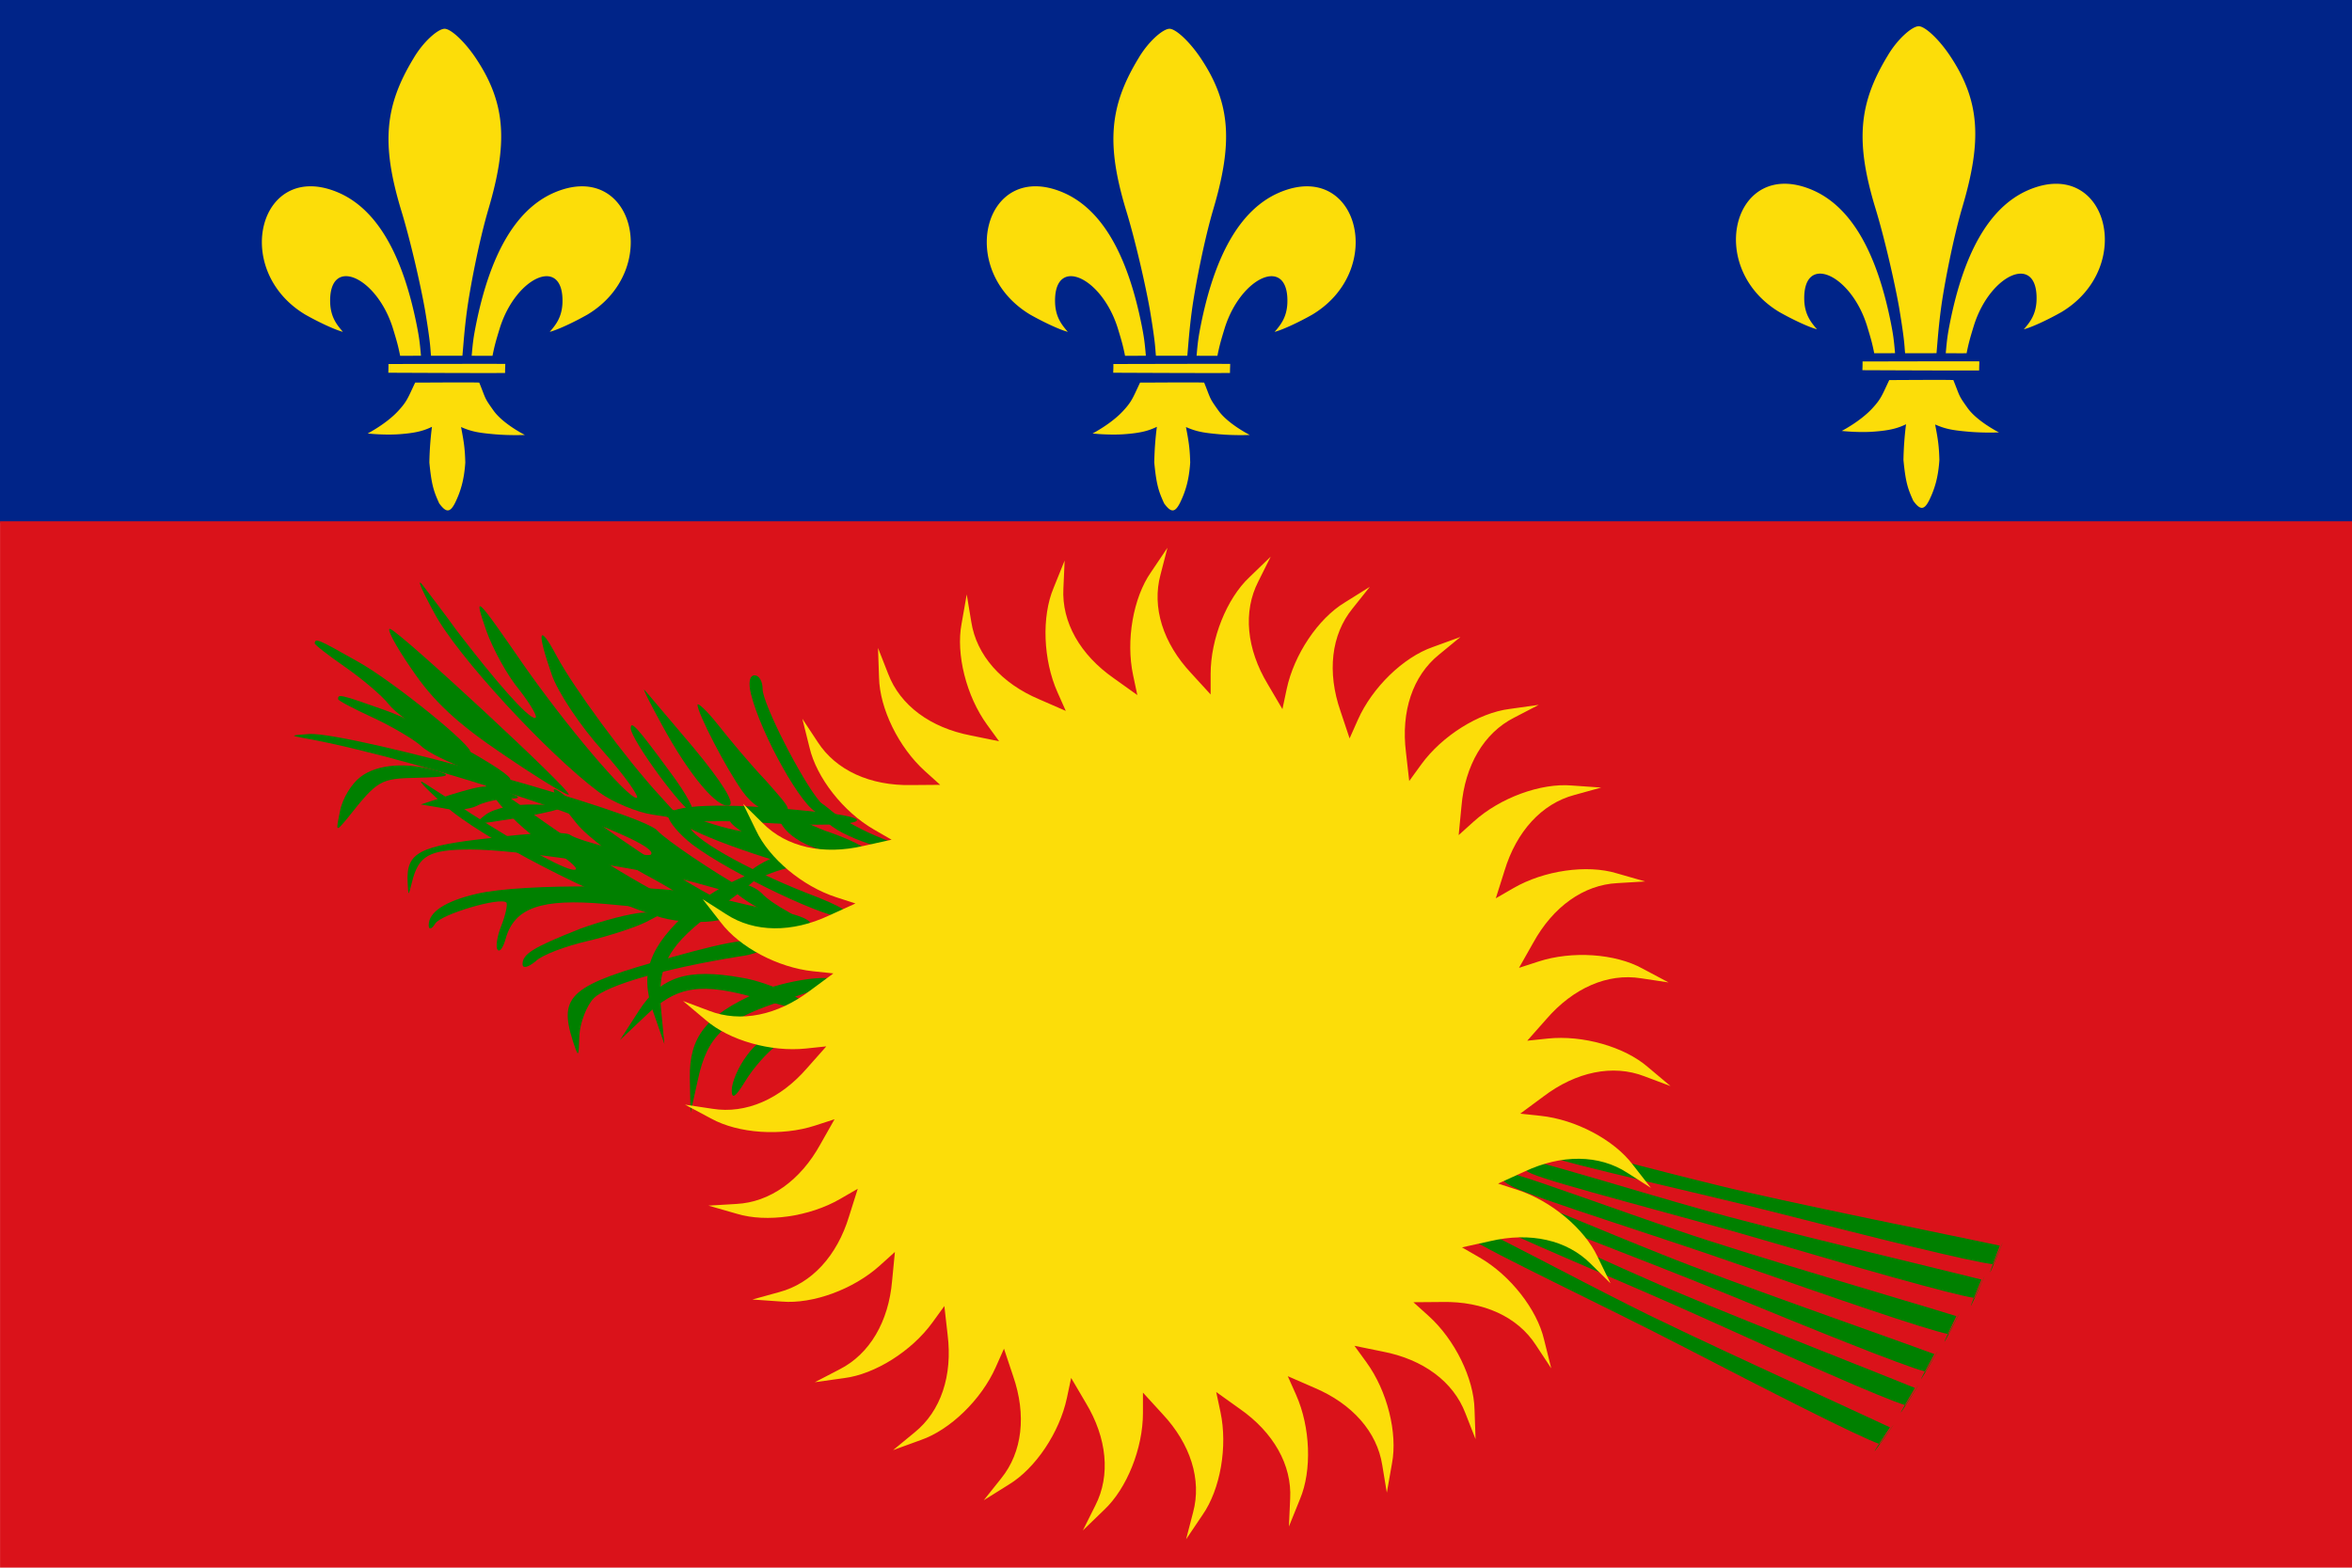 <svg xmlns="http://www.w3.org/2000/svg" width="600" height="400" version="1.0"><path d="M.41.402v144h648v-144H.41z" style="fill:#002488;fill-opacity:1;stroke:none" transform="matrix(.926 0 0 .927 -.38 -.373)"/><path style="fill:green;fill-opacity:1;stroke:none" d="M410.905 328.281c0 1 3.4 3.2 7.6 5 7 3 15.4 6 77.4 28.2 26.6 9.6 37 12.4 37 9.8 0-1-24-9.8-53.4-19.4-29.6-9.8-57-19.4-61-21.6-4.2-2-7.6-2.8-7.6-2zM439.106 345.624c1.2 2 74.6 32 87 35.6 4.6 1.4 6.6-2.4 2-4-1.4-.4-15.2-5.4-30.6-11-23.6-8.6-35.4-13-56.8-21.6-1.8-.6-2.4-.2-1.6 1z" transform="matrix(.926 0 0 .927 -.38 -.373)"/><path d="M.424 143.887v288h648v-288h-648z" style="fill:#da121a;fill-opacity:1;stroke:none" transform="matrix(.926 0 0 .927 -.38 -.373)"/><path style="fill:green;fill-opacity:1;stroke:none" d="M214.985 225.884c2.254 5.502 10.25 9.264 20.98 10.19 7.262.515 3.93-2.613-6.218-6.307-4.767-1.522-10.32-4.395-12.677-6.104-4.151-3.214-4.151-3.214-2.085 2.22z" transform="matrix(.926 0 0 .927 -.38 -.373)"/><g style="fill:#fcdd09;fill-opacity:1;stroke:none"><path style="fill:#fcdd09;fill-opacity:1;stroke:none" d="M56.993 8.06c-3.956 6.517-4.428 11.729-1.728 20.729 1.3 4.2 2.728 10.472 3.328 13.872.8 4.8.717 5.256.829 6.3 1 0 3.272.003 4.323-.003.151-1.662.273-3.58.628-6.217.414-3.076 1.64-9.508 2.96-13.975 2.637-8.928 2.46-14.405-1.64-20.605-1.5-2.3-3.5-4.2-4.4-4.2-.9 0-2.936 1.756-4.3 4.1zM76.421 26.497c-5.6 2.4-8.968 9.044-10.808 18.2-.34 1.719-.422 2.326-.593 4.264 1.212.005 1.689.013 2.87.006.26-1.304.445-1.992 1.015-3.842 2.26-7.156 8.916-10.028 8.616-3.328-.1 1.85-.88 2.883-1.75 3.874 1.075-.267 3.356-1.332 5.206-2.382 10.3-6.2 6.244-21.392-4.556-16.792zM53.538 51.296c4.52.02 12.33.056 16.083.036.004-.964.018-.472.027-1.25-2.762-.024-13.338.014-16.088.014.006.504-.007.748-.022 1.2zM54.868 56.588c-1.63 1.756-4.175 3.07-4.175 3.07s2.252.252 4.351.1c2.1-.154 3.265-.416 4.506-1.019a44.567 44.567 0 0 0-.357 4.918c.306 3.22.651 4.044 1.35 5.61.947 1.308 1.498 1.315 2.194-.065.753-1.546 1.248-3.135 1.405-5.56-.054-1.817-.156-2.65-.586-4.872 1.452.629 2.37.792 4.537.987 2.218.2 4.257.102 4.257.102s-2.996-1.504-4.315-3.347c-1.301-1.82-1.024-1.511-1.97-3.856-1.15-.054-6.98 0-8.83 0-1.014 2.137-1.116 2.583-2.367 3.932zM46.635 26.493c5.6 2.4 8.968 9.044 10.808 18.2.34 1.72.422 2.327.593 4.264-1.212.005-1.689.014-2.87.006-.259-1.303-.445-1.991-1.015-3.842-2.26-7.156-8.916-10.028-8.616-3.328.1 1.85.88 2.883 1.75 3.875-1.075-.268-3.356-1.333-5.206-2.383-10.3-6.2-6.244-21.392 4.556-16.792z" transform="matrix(1.852 0 0 1.854 -.093 0)"/></g><g style="fill:#fcdd09;fill-opacity:1;stroke:none"><path style="fill:#fcdd09;fill-opacity:1;stroke:none" d="M56.993 8.06c-3.956 6.517-4.428 11.729-1.728 20.729 1.3 4.2 2.728 10.472 3.328 13.872.8 4.8.717 5.256.829 6.3 1 0 3.272.003 4.323-.003.151-1.662.273-3.58.628-6.217.414-3.076 1.64-9.508 2.96-13.975 2.637-8.928 2.46-14.405-1.64-20.605-1.5-2.3-3.5-4.2-4.4-4.2-.9 0-2.936 1.756-4.3 4.1zM76.421 26.497c-5.6 2.4-8.968 9.044-10.808 18.2-.34 1.719-.422 2.326-.593 4.264 1.212.005 1.689.013 2.87.006.26-1.304.445-1.992 1.015-3.842 2.26-7.156 8.916-10.028 8.616-3.328-.1 1.85-.88 2.883-1.75 3.874 1.075-.267 3.356-1.332 5.206-2.382 10.3-6.2 6.244-21.392-4.556-16.792zM53.538 51.296c4.52.02 12.33.056 16.083.036.004-.964.018-.472.027-1.25-2.762-.024-13.338.014-16.088.014.006.504-.007.748-.022 1.2zM54.868 56.588c-1.63 1.756-4.175 3.07-4.175 3.07s2.252.252 4.351.1c2.1-.154 3.265-.416 4.506-1.019a44.567 44.567 0 0 0-.357 4.918c.306 3.22.651 4.044 1.35 5.61.947 1.308 1.498 1.315 2.194-.065.753-1.546 1.248-3.135 1.405-5.56-.054-1.817-.156-2.65-.586-4.872 1.452.629 2.37.792 4.537.987 2.218.2 4.257.102 4.257.102s-2.996-1.504-4.315-3.347c-1.301-1.82-1.024-1.511-1.97-3.856-1.15-.054-6.98 0-8.83 0-1.014 2.137-1.116 2.583-2.367 3.932zM46.635 26.493c5.6 2.4 8.968 9.044 10.808 18.2.34 1.72.422 2.327.593 4.264-1.212.005-1.689.014-2.87.006-.259-1.303-.445-1.991-1.015-3.842-2.26-7.156-8.916-10.028-8.616-3.328.1 1.85.88 2.883 1.75 3.875-1.075-.268-3.356-1.333-5.206-2.383-10.3-6.2-6.244-21.392 4.556-16.792z" transform="matrix(1.852 0 0 1.854 184.832 0)"/></g><g style="fill:#fcdd09;fill-opacity:1;stroke:none"><path style="fill:#fcdd09;fill-opacity:1;stroke:none" d="M56.993 8.06c-3.956 6.517-4.428 11.729-1.728 20.729 1.3 4.2 2.728 10.472 3.328 13.872.8 4.8.717 5.256.829 6.3 1 0 3.272.003 4.323-.003.151-1.662.273-3.58.628-6.217.414-3.076 1.64-9.508 2.96-13.975 2.637-8.928 2.46-14.405-1.64-20.605-1.5-2.3-3.5-4.2-4.4-4.2-.9 0-2.936 1.756-4.3 4.1zM76.421 26.497c-5.6 2.4-8.968 9.044-10.808 18.2-.34 1.719-.422 2.326-.593 4.264 1.212.005 1.689.013 2.87.006.26-1.304.445-1.992 1.015-3.842 2.26-7.156 8.916-10.028 8.616-3.328-.1 1.85-.88 2.883-1.75 3.874 1.075-.267 3.356-1.332 5.206-2.382 10.3-6.2 6.244-21.392-4.556-16.792zM53.538 51.296c4.52.02 12.33.056 16.083.036.004-.964.018-.472.027-1.25-2.762-.024-13.338.014-16.088.014.006.504-.007.748-.022 1.2zM54.868 56.588c-1.63 1.756-4.175 3.07-4.175 3.07s2.252.252 4.351.1c2.1-.154 3.265-.416 4.506-1.019a44.567 44.567 0 0 0-.357 4.918c.306 3.22.651 4.044 1.35 5.61.947 1.308 1.498 1.315 2.194-.065.753-1.546 1.248-3.135 1.405-5.56-.054-1.817-.156-2.65-.586-4.872 1.452.629 2.37.792 4.537.987 2.218.2 4.257.102 4.257.102s-2.996-1.504-4.315-3.347c-1.301-1.82-1.024-1.511-1.97-3.856-1.15-.054-6.98 0-8.83 0-1.014 2.137-1.116 2.583-2.367 3.932zM46.635 26.493c5.6 2.4 8.968 9.044 10.808 18.2.34 1.72.422 2.327.593 4.264-1.212.005-1.689.014-2.87.006-.259-1.303-.445-1.991-1.015-3.842-2.26-7.156-8.916-10.028-8.616-3.328.1 1.85.88 2.883 1.75 3.875-1.075-.268-3.356-1.333-5.206-2.383-10.3-6.2-6.244-21.392 4.556-16.792z" transform="matrix(1.852 0 0 1.854 375.95 -.65)"/></g><path style="fill:green;fill-opacity:1;stroke:none" d="M113.906 184.71c5.8 8.6 12.4 14.8 25.2 23.4 9.4 6.4 17.6 11.4 18 11 .8-1-46-44.4-49.2-45.6-1.2-.4 1.4 4.6 6 11.2zM234.317 230.503c4.343 2.024 9.887 3.62 12.683 3.714 3.305.11 2.428-.701-3.74-3.1-4.828-1.885-10.602-5.053-13.165-7.017-4.594-3.755-4.594-3.755-4.113-.452.275 1.887 3.739 4.822 8.335 6.855z" transform="matrix(.926 0 0 .927 -.38 -.373)"/><path style="fill:green;fill-opacity:1;stroke:none" d="M207.306 191.482c2.8 11.2 14.4 31.8 18.4 32.6 3.6.6 3.6.4.6-3-5-5.8-15.8-27-15.8-31 0-2.2-1-3.8-2.2-3.8-1.4 0-1.8 2-1 5.2zM87.091 177.438c-.07.394 3.685 3.29 8.39 6.556 4.704 3.267 10.184 7.889 12.004 10.24 3.117 4.206 20.775 14.63 22.431 13.298 1.622-1.136-21.123-19.566-30.74-24.917-11.448-6.486-11.842-6.556-12.085-5.177z" transform="matrix(.926 0 0 .927 -.38 -.373)"/><path style="fill:green;fill-opacity:1;stroke:none" d="M93.535 192.825c0 .4 4.2 2.6 9.4 5s11.4 6 13.6 8c3.8 3.6 23 10.8 24.4 9.2 1.4-1.4-24.2-15.6-34.6-19.2-12.4-4.4-12.8-4.4-12.8-3zM182.735 199.882c7.6 14 15.4 23.2 18.6 22.2 1.6-.6-2-6.4-9.8-15.8-7-8.2-13-15.4-13.6-16-.6-.6 1.6 3.8 4.8 9.6zM192.563 194.425c0 2.2 7.8 17.4 12.4 23.8 2.6 3.6 5.6 5.6 9 5.6 5 0 5 0-2.6-8.6-4.4-4.6-10.2-11.6-13.2-15.4-3-3.8-5.6-6.2-5.6-5.4zM174.175 200.882c0 3 14.62 23 16.885 23 1.03 0-1.441-4.8-5.765-10.6-9.678-13.2-11.12-14.6-11.12-12.4zM160.364 255.995c-13.2 5.2-16 7-16 9.8 0 1.2 1.4 1 3.6-.8 1.8-1.8 8.4-4.2 14.4-5.6 6-1.4 13.2-3.8 16-5.2l5-2.6h-6c-3.2.2-11 2.2-17 4.4z" transform="matrix(.926 0 0 .927 -.38 -.373)"/><path style="fill:green;fill-opacity:1;stroke:none" d="M122.883 222.02c9.862 8.969 42.845 25.91 59.557 30.894 4.529 1.331 11.877 1.637 16.028.764l7.74-1.54-7.639-4.03c-12.321-6.37-32.557-19.863-39.82-26.371-7.914-7.123-7.657-4.663.394 5.177 3.145 3.963 12.443 10.796 20.594 15.065 8.22 4.457 13.963 8.54 13.024 8.881-2.444.89-25.003-11.97-42.162-24.029-18.646-13.22-19.415-13.578-12.475-5.037 3.402 4.083 9.692 9.669 14.255 12.265 4.443 2.852 7.485 5.363 6.546 5.705-1.88.684-13.57-5.703-28.83-15.473-4.256-2.92-10.05-6.558-12.562-8.198-2.769-1.759-.29.957 5.35 5.928z" transform="matrix(.926 0 0 .927 -.38 -.373)"/><path style="fill:green;fill-opacity:1;stroke:none" d="m124.335 219.224-8 2.6 6 1c3.2.8 7.4.4 9.4-.6 1.8-1 5.4-1.8 8-2 4.4 0 4.4-.2.6-1.8-5-2.2-6.2-2.2-16 .8zM134.192 224.652c-3.4 2.6-3.2 2.8 4.2 1.6 4.4-.6 10.8-1.8 14-2.6 5.2-1.4 4.8-1.6-4.2-1.8-6-.2-11.6 1-14 2.8z" transform="matrix(.926 0 0 .927 -.38 -.373)"/><path style="fill:green;fill-opacity:1;stroke:none" d="M84.506 203.624c33 6 99.2 28.2 95.2 32-1 1-19.6-3.6-22.2-5.4-1-1-10.8-.6-21.6.8-20.2 2.2-23.6 4-23.2 12.2.2 4 .2 4 1.2 0 1.8-7.4 4.8-9 16.2-9 12.4 0 46.4 5 61.4 9 20 5.6 20.6 5.6 14 2-8.6-4.8-21.6-13.6-24-16.2-4.4-5-84.2-27-95.8-26.6-5.4.4-5.6.4-1.2 1.2z" transform="matrix(.926 0 0 .927 -.38 -.373)"/><path style="fill:green;fill-opacity:1;stroke:none" d="M99.678 214.281c-2.4 1.8-5 6-5.6 9.4-1.2 5.8-1.2 5.8 2 2 8.4-10.6 9-11 19.4-11.2 8.4-.2 9.6-.6 5.6-1.8-8.4-2.6-16.8-2-21.4 1.6zM201.62 226.624c1.6 2.8 17.2 10.6 18.4 9.4.6-.6-1.2-2.2-3.6-3.6-2.6-1.4-6-3.6-7.4-5.2-3.2-3-9.2-3.6-7.4-.6zM202.824 245.625c1.6 2.8 17.2 10.6 18.4 9.4.6-.6-1.2-2.2-3.6-3.6-2.6-1.4-6-3.6-7.4-5.2-3.2-3-9.2-3.6-7.4-.6z" transform="matrix(.926 0 0 .927 -.38 -.373)"/><path style="fill:green;fill-opacity:1;stroke:none" d="M180.465 221.812c.287-.278 4.787 1.215 10.126 3.289 5.339 2.073 12.235 4.032 15.202 4.225 5.23.233 23.746 9.043 23.568 11.161-.035 1.98-28.033-6.571-37.847-11.551-11.779-5.864-12.057-6.151-11.05-7.124z" transform="matrix(.926 0 0 .927 -.38 -.373)"/><path style="fill:green;fill-opacity:1;stroke:none" d="M213.591 236.429c-3.73 1.442-7.483 4.05-8.649 5.915-1.377 2.205-.211 2.226 4.6-.19 3.774-1.888 9.222-3.436 12.212-3.69 5.596-.277 5.596-.277 2.035-2.503-2.036-1.271-6.36-1.144-10.198.468z" transform="matrix(.926 0 0 .927 -.38 -.373)"/><path style="fill:green;fill-opacity:1;stroke:none" d="M190.559 250.782c-11.399 10.223-13.92 17.35-10.268 27.94l3.156 9.069-.879-9.178c-1.359-12.596 2.037-18.326 15.837-28.277 6.486-4.632 11.641-8.83 11.518-9.21-.68-2.093-13.567 4.197-19.364 9.656zM119.992 169.024c6.2 11.8 31.4 39 45.4 49.4 3.8 2.8 10.6 5.6 14.8 6.2l7.8 1.2-5.8-6.4c-9.4-10.2-23.8-29.8-28.4-38.4-5-9.4-5.6-7-1.4 5 1.6 4.8 8 14.4 14.2 21.2 6.2 7 10.2 12.8 9.2 12.8-2.6 0-19.4-19.8-31.4-37-13-18.8-13.6-19.4-10-9 1.8 5 5.8 12.4 9.2 16.4 3.2 4.2 5.2 7.6 4.2 7.6-2 0-10.8-10-21.8-24.4-3-4.2-7.2-9.6-9-12-2-2.6-.6.8 3 7.4z" transform="matrix(.926 0 0 .927 -.38 -.373)"/><path style="fill:green;fill-opacity:1;stroke:none" d="M184.506 225.024c0 1.4 3 5 6.6 7.8 10.6 8 38.8 21.4 42.4 20 2.2-.8-1.2-3-10.8-6.6-16.8-6.6-32.2-15.4-32.2-18.4 0-1.6 6.6-1.8 23-.8 24.6 1.4 32-1.4 9.6-3.4-23.6-2.4-38.6-1.8-38.6 1.4zM131.706 246.424c-8.6 2-13.2 5-13.2 8.6 0 1.4.8 1.2 1.8-.4 1.6-2.6 18-7.4 19.6-5.8.4.4-.2 3.4-1.4 6.4-1.2 3-1.6 6-1 6.6.6.8 1.6-.8 2.2-3 2.4-8.6 9.8-11.2 27.6-9.6 9 .8 19 1.8 22.2 2 3.4.2 8 1.4 10.4 2.8 5.2 2.8 25.4 3 23.6.2-.6-1-4.4-2.4-8.6-3-4-.6-12.4-2.6-18.6-4.2-12.4-3.2-52-3.6-64.6-.6zM204.74 269.51c-15.074-2.688-22.243-.287-28.34 9.11l-5.202 8.071 6.69-6.343c9.09-8.826 15.696-9.678 32.034-4.93 7.643 2.26 14.125 3.738 14.349 3.406 1.23-1.824-11.661-8.106-19.531-9.314z" transform="matrix(.926 0 0 .927 -.38 -.373)"/><path style="fill:green;fill-opacity:1;stroke:none" d="M185.221 263.938c-27.8 7.6-31 10.4-27 23 1.6 4.8 1.6 4.6 1.8-1.6.2-3.4 2-8.2 4-10.2 3.6-3.6 19.8-8.2 39.6-11.4 4.8-.6 8-2 7.4-3-1.6-2.6-8-1.8-25.8 3.2zM208.849 273.71c-14 6.2-18.6 12.2-18.4 23.4l.2 9.6 2-9c2.6-12.4 7.6-16.8 23.8-22 7.6-2.4 13.8-4.8 13.8-5.2 0-2.2-14.2-.2-21.4 3.2z" transform="matrix(.926 0 0 .927 -.38 -.373)"/><path style="fill:green;fill-opacity:1;stroke:none" d="M206.192 290.88c-2.4 3.2-4.2 7.4-4.2 9.6 0 2.6 1 2 3.8-2.6 2.2-3.6 6-7.8 8.4-9.6 4.6-3.2 4.6-3.2.4-3.2-2.4 0-6 2.4-8.4 5.8zM422.424 323.474c6.495 2.814 40.19 11.311 64.03 18.293 23.84 6.982 51.715 15.02 57.885 15.885 8.819-19.221-7.23 16.732 1.929-5.059-11.907-3.03-58.84-14.073-77.673-19.485-16.237-4.546-39.27-11.638-45.17-12.937-5.899-1.299-5.98 1.138-1 3.303z" transform="matrix(.926 0 0 .927 -.38 -.373)"/><path style="fill:green;fill-opacity:1;stroke:none" d="M426.544 318.484c6.59 2.586 40.56 9.902 64.63 16.047 24.07 6.146 52.207 13.206 58.403 13.856 8.143-19.518-6.642 16.973 1.751-5.123-12.005-2.614-59.294-12.012-78.305-16.763-16.386-3.977-39.653-10.26-45.594-11.353-5.94-1.092-5.937 1.346-.885 3.336zM417.216 327.1c6.338 3.15 39.542 13.4 62.984 21.62 23.443 8.219 50.858 17.704 56.974 18.892 9.813-18.734-8.096 16.33 2.191-4.951-11.731-3.65-58.021-17.133-76.547-23.524-15.976-5.39-38.607-13.677-44.43-15.283-5.823-1.606-6.031.823-1.172 3.246z" transform="matrix(.926 0 0 .927 -.38 -.373)"/><path style="fill:green;fill-opacity:1;stroke:none" d="M413.171 331.195c6.165 3.478 38.787 15.45 61.767 24.886 22.98 9.436 49.862 20.343 55.907 21.85 10.78-18.196-8.94 15.883 2.447-4.83-11.524-4.26-57.045-20.147-75.21-27.498-15.673-6.219-37.839-15.68-43.57-17.587-5.731-1.909-6.066.506-1.34 3.179z" transform="matrix(.926 0 0 .927 -.38 -.373)"/><path style="fill:green;fill-opacity:1;stroke:none" d="M409.362 336.354c6.04 3.69 38.224 16.795 60.86 27.027 22.638 10.232 49.122 22.07 55.111 23.787 11.409-17.808-9.488 15.562 2.615-4.742-11.37-4.658-56.308-22.125-74.206-30.106-15.446-6.761-37.268-16.99-42.93-19.097-5.66-2.107-6.08.294-1.45 3.131z" transform="matrix(.926 0 0 .927 -.38 -.373)"/><path style="fill:green;fill-opacity:1;stroke:none" d="M405.063 341.055c5.838 4.002 37.292 18.773 59.363 30.175 22.07 11.403 47.899 24.611 53.79 26.639 12.324-17.186-10.29 15.044 2.859-4.598-11.11-5.247-55.073-25.042-72.528-33.948-15.071-7.561-36.328-18.917-41.871-21.318-5.543-2.4-6.088-.025-1.613 3.05z" transform="matrix(.926 0 0 .927 -.38 -.373)"/><g style="fill:gold;fill-opacity:1;stroke:none"><path style="fill:#fcdd09;fill-opacity:1;stroke:none" d="m332.662 184.272 5.136 3.668c7.363 5.129 11.412 12.258 11.011 19.615l-.272 6.076 2.417-5.978c2.644-6.256 2.28-15.729-.843-22.745l-1.822-4.091 5.786 2.519c8.268 3.487 13.712 9.617 14.849 16.899l.997 6 1.121-6.352c1.285-6.67-1.039-15.857-5.554-22.07l-2.633-3.625 6.184 1.261c8.812 1.692 15.411 6.557 18.038 13.444l2.223 5.662-.225-6.447c-.129-6.791-4.314-15.295-10.021-20.434l-3.329-2.998 6.311-.051c8.971-.177 16.438 3.209 20.439 9.401l3.35 5.074-1.559-6.258c-1.538-6.613-7.399-14.062-14.05-17.902l-3.88-2.241 6.163-1.361c8.738-2.041 16.746-.279 21.946 4.944l4.332 4.267-2.827-5.797c-2.879-6.15-10.161-12.219-17.465-14.592l-4.261-1.382 5.745-2.614c8.122-3.812 16.321-3.754 22.494.272l5.126 3.275-3.97-5.084c-4.096-5.418-12.48-9.838-20.118-10.64l-4.454-.467 5.076-3.752c7.152-5.416 15.184-7.067 22.059-4.41l5.695 2.136-4.94-4.146c-5.133-4.447-14.253-7.029-21.891-6.225l-4.454.467 4.184-4.725c5.87-6.785 13.384-10.068 20.661-8.898l6.014.904-5.695-3.027c-5.945-3.283-15.402-3.912-22.706-1.539l-4.261 1.383 3.11-5.49c4.331-7.858 10.998-12.631 18.359-13.002l6.071-.364-6.2-1.777c-6.498-1.975-15.879-.623-22.53 3.215l-3.88 2.24 1.902-6.018c2.603-8.586 8.131-14.64 15.255-16.533l5.863-1.619-6.434-.449c-6.767-.582-15.662 2.689-21.369 7.828l-3.329 2.998.609-6.281c.76-8.942 4.909-16.012 11.484-19.346l5.398-2.801-6.387.897c-6.74.838-14.76 5.888-19.274 12.101l-2.633 3.625-.71-6.271c-1.115-8.902 1.472-16.684 7.21-21.309l4.697-3.863-6.061 2.205c-6.418 2.221-13.212 8.828-16.336 15.844l-1.822 4.094-1.999-5.987c-2.942-8.476-2.028-16.625 2.623-22.342l3.792-4.755-5.47 3.416c-5.816 3.507-11.089 11.382-12.686 18.894l-.931 4.383-3.2-5.439c-4.64-7.682-5.44-15.84-2.08-22.401l2.72-5.439-4.64 4.478c-4.96 4.641-8.48 13.442-8.48 21.121v4.479l-4.261-4.655c-6.134-6.546-8.613-14.363-6.691-21.478L322.007 0 318.4 5.348c-3.887 5.568-5.5 14.908-3.903 22.422l.93 4.381-5.135-3.668c-7.363-5.129-11.412-12.258-11.011-19.618l.271-6.076-2.417 5.981c-2.643 6.256-2.279 15.726.843 22.742l1.822 4.094-5.786-2.52c-8.268-3.486-13.712-9.617-14.849-16.898l-.997-6-1.12 6.351c-1.285 6.668 1.038 15.858 5.554 22.071l2.632 3.623-6.183-1.262c-8.812-1.691-15.411-6.555-18.038-13.443l-2.223-5.661.225 6.446c.129 6.791 4.314 15.295 10.021 20.433l3.329 2.998-6.311.051c-8.971.178-16.438-3.209-20.439-9.398l-3.351-5.076 1.56 6.257c1.538 6.616 7.399 14.065 14.05 17.905l3.879 2.24-6.162 1.361c-8.738 2.039-16.746.28-21.946-4.943l-4.333-4.268 2.827 5.797c2.88 6.151 10.162 12.217 17.466 14.59l4.261 1.385-5.745 2.613c-8.123 3.813-16.322 3.754-22.495-.273l-5.126-3.274 3.97 5.082c4.096 5.418 12.48 9.838 20.118 10.641l4.455.469-5.076 3.75c-7.153 5.418-15.185 7.066-22.06 4.41l-5.695-2.135 4.94 4.145c5.133 4.449 14.253 7.029 21.891 6.226l4.455-.467-4.185 4.723c-5.87 6.787-13.384 10.068-20.661 8.9l-6.014-.906 5.695 3.029c5.946 3.284 15.403 3.912 22.707 1.539l4.261-1.384-3.111 5.492c-4.331 7.857-10.998 12.631-18.359 13l-6.071.363 6.2 1.779c6.498 1.975 15.879.623 22.53-3.216l3.88-2.241-1.901 6.018c-2.603 8.588-8.131 14.643-15.255 16.535l-5.863 1.619 6.434.45c6.767.58 15.662-2.692 21.369-7.831l3.329-2.998-.609 6.284c-.76 8.939-4.909 16.011-11.484 19.343l-5.398 2.803 6.387-.896c6.74-.838 14.76-5.891 19.274-12.104l2.633-3.623.711 6.272c1.115 8.902-1.473 16.681-7.211 21.308l-4.698 3.863 6.061-2.205c6.418-2.22 13.213-8.83 16.337-15.845l1.821-4.092 1.999 5.984c2.942 8.479 2.028 16.625-2.623 22.344l-3.792 4.756 5.47-3.418c5.816-3.506 11.089-11.383 12.686-18.895l.931-4.381 3.2 5.44c4.64 7.68 5.44 15.84 2.08 22.4l-2.72 5.44 4.64-4.481c4.96-4.638 8.48-13.439 8.48-21.119v-4.48l4.261 4.656c6.134 6.547 8.613 14.363 6.692 21.478l-1.53 5.887 3.607-5.348c3.887-5.57 5.5-14.908 3.904-22.421l-.931-4.381" transform="matrix(1.168 0 0 1.169 -78.285 139.762)"/></g></svg>